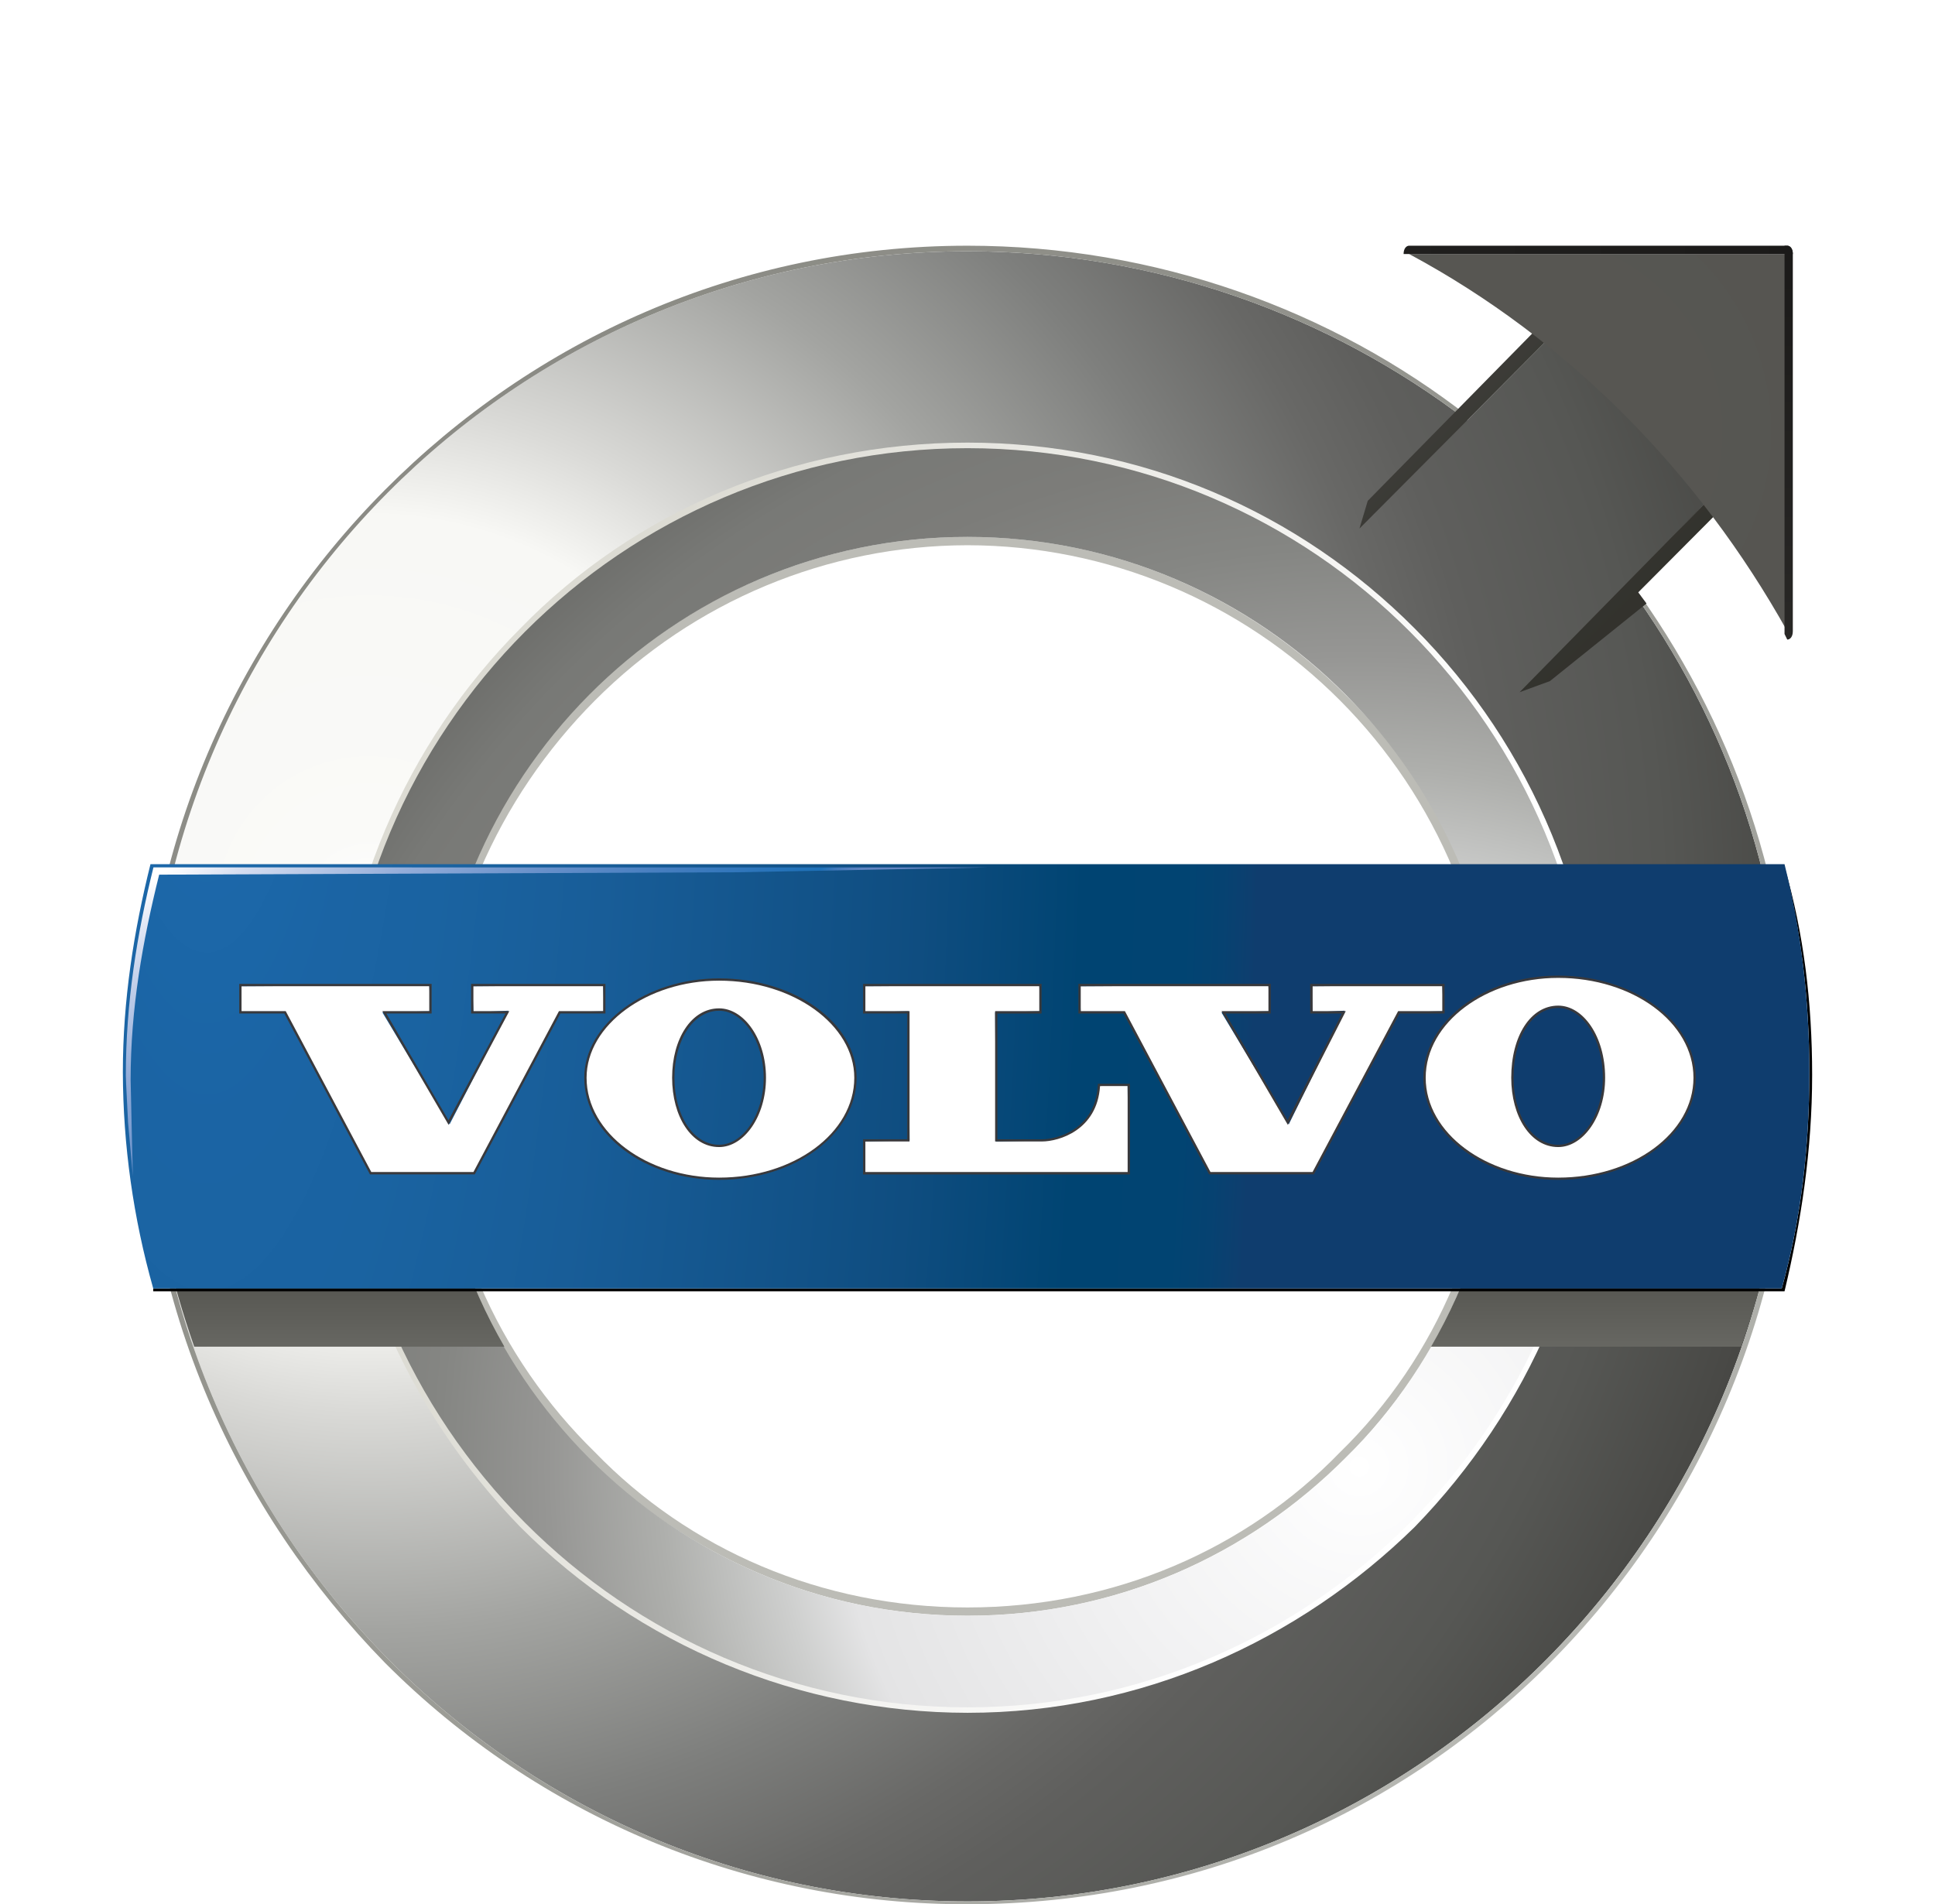 <svg width="63" height="62" viewBox="0 0 63 62" fill="none" xmlns="http://www.w3.org/2000/svg">
<g filter="url(#filter0_dd_2208_109)">
<path d="M31.5 9.481C36.353 9.481 40.667 11.468 43.812 14.628C47.047 17.789 48.935 22.213 48.935 27.09C48.935 31.874 47.047 36.3 43.812 39.459C40.665 42.621 36.352 44.606 31.5 44.606C26.647 44.606 22.333 42.62 19.098 39.459C15.951 36.299 13.976 31.874 13.976 27.09C13.976 22.212 15.953 17.789 19.098 14.627C22.333 11.468 26.647 9.481 31.5 9.481ZM31.5 9.752C26.949 9.757 22.586 11.576 19.368 14.809C16.221 17.97 14.245 22.304 14.245 27.09C14.245 31.874 16.222 36.209 19.368 39.28C22.423 42.44 26.736 44.337 31.5 44.337C36.263 44.337 40.577 42.439 43.632 39.28C46.779 36.21 48.665 31.875 48.665 27.09C48.665 22.304 46.778 17.97 43.632 14.809C40.414 11.576 36.051 9.757 31.5 9.752Z" fill="#BCBCB6"/>
<path d="M31.5 0.181C37.611 0.181 43.273 2.256 47.766 5.689L50.732 2.709L55.944 7.946L52.979 11.017C56.304 15.531 58.191 21.04 58.191 26.999C58.191 41.808 46.239 53.908 31.5 53.908C16.761 53.908 4.809 41.808 4.809 26.999C4.809 12.189 16.761 0.181 31.5 0.181ZM31.5 6.502C20.266 6.502 11.1 15.712 11.1 26.999C11.1 38.377 20.266 47.497 31.5 47.497C42.734 47.497 51.9 38.377 51.9 26.999C51.9 15.712 42.734 6.502 31.5 6.502Z" fill="url(#paint0_radial_2208_109)"/>
<path d="M31.5 6.411C37.162 6.411 42.284 8.669 46.059 12.461C47.973 14.38 49.491 16.66 50.524 19.171C51.557 21.682 52.086 24.373 52.08 27.09C52.08 32.777 49.743 37.925 46.059 41.718C42.284 45.419 37.162 47.767 31.5 47.767C26.043 47.761 20.809 45.587 16.941 41.718C13.257 37.925 10.92 32.777 10.92 27.09C10.92 21.311 13.257 16.162 16.941 12.461C20.626 8.669 25.838 6.411 31.5 6.411ZM31.5 6.682C25.928 6.682 20.806 8.94 17.121 12.642C13.436 16.344 11.19 21.401 11.19 27.09C11.19 32.688 13.436 37.834 17.121 41.537C20.804 45.149 25.928 47.497 31.5 47.497C37.072 47.497 42.194 45.149 45.88 41.537C47.765 39.639 49.259 37.385 50.276 34.906C51.294 32.427 51.816 29.771 51.812 27.09C51.812 21.401 49.564 16.344 45.88 12.641C42.063 8.817 36.89 6.674 31.5 6.682Z" fill="url(#paint1_linear_2208_109)"/>
<path d="M31.5 0C37.611 0 43.363 2.077 47.856 5.599L47.766 5.689C43.09 2.115 37.376 0.18 31.5 0.181C16.761 0.181 4.809 12.189 4.809 26.999C4.809 41.808 16.761 53.908 31.5 53.908C46.239 53.908 58.191 41.808 58.191 26.999C58.191 21.04 56.304 15.53 52.979 11.017L53.069 10.926C56.394 15.442 58.371 20.949 58.371 26.999C58.371 34.494 55.315 41.267 50.462 46.143C45.608 51.02 38.959 54 31.5 54C27.98 54.008 24.494 53.318 21.24 51.969C17.986 50.621 15.029 48.641 12.538 46.143C7.685 41.176 4.629 34.494 4.629 26.999C4.629 19.595 7.685 12.822 12.538 7.946C17.39 3.07 24.041 0 31.5 0Z" fill="url(#paint2_radial_2208_109)"/>
<path d="M31.5 6.592C42.734 6.592 51.9 15.712 51.9 27.091C51.9 38.378 42.734 47.589 31.5 47.589C20.266 47.589 11.1 38.377 11.1 27.09C11.1 15.712 20.266 6.592 31.5 6.592ZM31.5 9.481C21.884 9.481 14.065 17.337 14.065 27.09C14.065 36.75 21.884 44.608 31.5 44.608C41.116 44.608 48.935 36.75 48.935 27.09C48.935 17.337 41.116 9.481 31.5 9.481Z" fill="url(#paint3_radial_2208_109)"/>
<path d="M7.113 33.507C7.113 33.533 7.119 33.556 7.133 33.579C7.144 33.6 7.163 33.609 7.19 33.609C7.21 33.609 7.228 33.604 7.249 33.594C7.272 33.581 7.293 33.566 7.311 33.548V33.349C7.237 33.362 7.185 33.379 7.157 33.406C7.143 33.418 7.132 33.434 7.124 33.452C7.116 33.469 7.113 33.488 7.113 33.507Z" fill="url(#paint4_linear_2208_109)"/>
<path d="M10.917 32.937H11.043V33.043H10.917V32.937Z" fill="url(#paint5_linear_2208_109)"/>
<path d="M10.917 33.064H11.043V33.173H10.917V33.064Z" fill="url(#paint6_linear_2208_109)"/>
<path d="M8.377 33.507C8.377 33.533 8.385 33.556 8.397 33.579C8.409 33.6 8.427 33.609 8.455 33.609C8.475 33.609 8.493 33.604 8.513 33.594C8.533 33.584 8.553 33.569 8.576 33.548V33.349C8.501 33.362 8.45 33.379 8.421 33.406C8.407 33.418 8.396 33.434 8.388 33.452C8.381 33.469 8.377 33.488 8.377 33.507Z" fill="url(#paint7_linear_2208_109)"/>
<path d="M11.464 33.123H11.809V33.288H11.464V33.123Z" fill="url(#paint8_linear_2208_109)"/>
<path d="M14.945 32.555H5.389C5.625 33.683 5.952 34.776 6.324 35.847H16.422C15.818 34.804 15.323 33.701 14.945 32.555ZM10.871 32.765L10.945 32.811L10.919 32.841V32.918H11.039L11.065 32.875L11.115 32.934L11.088 32.964V33.044H11.102L11.138 32.998L11.191 33.066H11.086L11.088 33.21L11.042 33.237V33.195H10.917V33.319H11.012L11.045 33.268L11.095 33.34H10.917V33.454H11.072L11.108 33.395L11.165 33.473H10.917C10.917 33.521 10.919 33.572 10.924 33.626L10.871 33.651C10.874 33.586 10.876 33.527 10.876 33.473H10.744C10.726 33.472 10.709 33.477 10.694 33.486L10.664 33.452H10.876V33.338H10.78C10.761 33.338 10.75 33.342 10.74 33.35L10.714 33.318H10.876V33.194H10.78C10.761 33.194 10.75 33.197 10.74 33.207L10.714 33.172H10.876V33.063H10.734C10.715 33.063 10.704 33.067 10.695 33.076L10.669 33.042H10.877V32.937H10.786C10.768 32.937 10.755 32.941 10.746 32.95L10.72 32.916H10.875C10.876 32.866 10.875 32.815 10.871 32.765ZM6.939 33.634H6.682V33.608H6.758C6.771 33.608 6.778 33.605 6.783 33.599C6.788 33.592 6.79 33.585 6.79 33.574V32.969C6.79 32.96 6.788 32.952 6.783 32.944C6.78 32.941 6.776 32.938 6.772 32.936C6.768 32.935 6.763 32.934 6.758 32.934H6.684V32.909H6.721C6.76 32.909 6.798 32.897 6.83 32.874H6.836V33.572C6.836 33.584 6.838 33.592 6.843 33.597C6.85 33.602 6.856 33.606 6.866 33.606H6.943V33.633H6.939V33.634ZM7.409 33.611C7.398 33.627 7.383 33.636 7.366 33.636C7.353 33.637 7.34 33.633 7.33 33.624C7.32 33.611 7.313 33.597 7.31 33.581C7.291 33.598 7.271 33.613 7.249 33.626C7.228 33.637 7.204 33.642 7.18 33.641C7.163 33.642 7.147 33.639 7.131 33.633C7.115 33.627 7.101 33.617 7.089 33.605C7.079 33.594 7.07 33.582 7.065 33.568C7.059 33.554 7.056 33.54 7.057 33.525C7.057 33.473 7.074 33.432 7.108 33.398C7.142 33.367 7.209 33.343 7.31 33.328V33.276C7.311 33.252 7.306 33.228 7.295 33.206C7.284 33.186 7.263 33.178 7.227 33.178C7.19 33.178 7.163 33.186 7.149 33.204C7.134 33.22 7.127 33.234 7.133 33.251C7.137 33.262 7.137 33.274 7.133 33.285C7.131 33.29 7.127 33.295 7.122 33.298C7.118 33.301 7.112 33.303 7.107 33.303C7.103 33.303 7.099 33.302 7.095 33.3C7.091 33.298 7.088 33.296 7.086 33.293C7.079 33.284 7.076 33.273 7.076 33.263C7.076 33.236 7.09 33.212 7.118 33.189C7.148 33.166 7.185 33.155 7.223 33.156C7.266 33.156 7.3 33.166 7.321 33.186C7.345 33.209 7.354 33.237 7.354 33.276V33.556C7.354 33.58 7.355 33.592 7.359 33.596C7.363 33.6 7.368 33.602 7.378 33.602C7.389 33.602 7.398 33.596 7.401 33.584C7.405 33.571 7.408 33.553 7.408 33.531H7.424C7.425 33.569 7.42 33.596 7.409 33.611ZM7.837 33.634H7.698V33.608H7.716C7.727 33.608 7.735 33.605 7.74 33.599C7.745 33.592 7.745 33.586 7.745 33.575V33.29C7.746 33.263 7.741 33.236 7.728 33.212C7.724 33.204 7.716 33.197 7.708 33.192C7.699 33.187 7.689 33.184 7.68 33.185C7.657 33.186 7.635 33.195 7.618 33.211C7.595 33.231 7.575 33.256 7.561 33.284V33.576C7.561 33.587 7.564 33.596 7.57 33.601C7.575 33.606 7.582 33.61 7.591 33.61H7.607V33.636H7.469V33.61H7.485C7.497 33.61 7.505 33.608 7.51 33.601C7.515 33.595 7.516 33.587 7.516 33.576V33.211C7.516 33.204 7.515 33.195 7.512 33.191C7.51 33.187 7.505 33.185 7.499 33.185H7.469V33.16H7.492C7.505 33.16 7.516 33.158 7.525 33.156C7.534 33.154 7.545 33.147 7.554 33.137H7.56V33.235C7.576 33.212 7.596 33.19 7.618 33.172C7.636 33.158 7.658 33.151 7.681 33.151C7.718 33.151 7.746 33.163 7.763 33.187C7.783 33.222 7.792 33.263 7.789 33.303V33.574C7.789 33.585 7.792 33.594 7.798 33.599C7.804 33.604 7.812 33.608 7.821 33.608H7.837V33.634ZM8.188 33.601C8.168 33.627 8.144 33.639 8.112 33.639C8.079 33.639 8.054 33.626 8.038 33.601C8.022 33.576 8.012 33.536 8.012 33.482V33.186H7.917V33.161H7.943C7.956 33.161 7.968 33.159 7.979 33.153C7.991 33.148 8 33.14 8.008 33.13C8.025 33.108 8.034 33.076 8.039 33.031L8.042 32.998H8.062V33.162H8.193V33.187H8.062V33.501C8.062 33.541 8.068 33.569 8.079 33.581C8.09 33.596 8.105 33.602 8.129 33.602C8.139 33.603 8.149 33.6 8.158 33.596C8.168 33.591 8.175 33.584 8.181 33.576C8.196 33.553 8.205 33.526 8.208 33.498L8.225 33.507C8.22 33.541 8.207 33.573 8.188 33.601ZM8.673 33.611C8.662 33.627 8.648 33.636 8.631 33.636C8.616 33.636 8.605 33.633 8.596 33.624C8.586 33.615 8.58 33.6 8.575 33.581C8.556 33.598 8.535 33.613 8.513 33.626C8.493 33.637 8.469 33.642 8.446 33.641C8.43 33.642 8.414 33.64 8.399 33.634C8.384 33.629 8.371 33.62 8.359 33.61C8.347 33.599 8.338 33.586 8.332 33.571C8.325 33.556 8.322 33.541 8.321 33.525C8.321 33.501 8.325 33.478 8.334 33.456C8.343 33.434 8.356 33.415 8.372 33.398C8.406 33.367 8.473 33.343 8.575 33.328V33.276C8.575 33.252 8.57 33.228 8.56 33.206C8.55 33.186 8.527 33.178 8.492 33.178C8.455 33.178 8.427 33.186 8.414 33.204C8.399 33.22 8.392 33.234 8.397 33.251C8.401 33.264 8.401 33.275 8.397 33.285C8.394 33.295 8.384 33.303 8.371 33.303C8.367 33.303 8.363 33.302 8.359 33.3C8.356 33.298 8.352 33.296 8.35 33.293C8.344 33.284 8.341 33.273 8.341 33.263C8.341 33.236 8.355 33.212 8.384 33.189C8.414 33.166 8.451 33.154 8.488 33.156C8.531 33.156 8.566 33.166 8.587 33.186C8.61 33.209 8.618 33.237 8.618 33.276V33.556C8.618 33.58 8.62 33.592 8.623 33.596C8.627 33.6 8.632 33.602 8.643 33.602C8.654 33.602 8.662 33.596 8.666 33.584C8.669 33.571 8.672 33.553 8.672 33.531H8.688C8.691 33.559 8.686 33.587 8.673 33.611ZM9.083 33.248C9.078 33.258 9.069 33.261 9.058 33.261C9.045 33.261 9.036 33.258 9.031 33.248C9.026 33.238 9.024 33.226 9.026 33.215L9.024 33.192C9.023 33.189 9.016 33.185 9.005 33.185C8.986 33.185 8.967 33.199 8.94 33.227C8.911 33.263 8.888 33.303 8.873 33.347V33.576C8.873 33.587 8.875 33.596 8.88 33.601C8.885 33.606 8.893 33.61 8.903 33.61H8.975V33.636H8.733V33.61H8.801C8.812 33.61 8.819 33.608 8.824 33.601C8.829 33.595 8.83 33.587 8.83 33.576V33.225C8.831 33.215 8.828 33.206 8.824 33.197C8.819 33.191 8.812 33.187 8.801 33.187H8.733V33.162H8.759C8.796 33.163 8.831 33.155 8.864 33.14H8.874V33.293C8.892 33.255 8.916 33.219 8.945 33.189C8.955 33.178 8.967 33.169 8.98 33.163C8.994 33.157 9.008 33.154 9.023 33.154C9.045 33.154 9.061 33.16 9.074 33.172C9.086 33.185 9.093 33.197 9.093 33.215C9.091 33.23 9.089 33.241 9.083 33.248ZM10.012 33.473V33.643C10.012 33.702 9.988 33.743 9.94 33.766C9.939 33.724 9.904 33.693 9.838 33.674V33.656L9.933 33.666C9.954 33.668 9.961 33.65 9.961 33.614V33.473H9.697C9.674 33.473 9.651 33.477 9.631 33.486L9.604 33.453H9.963L9.96 33.33L10.002 33.355L10.09 33.259H9.819L9.79 33.271L9.764 33.237H10.09L10.126 33.195L10.185 33.279C10.155 33.274 10.099 33.303 10.014 33.368L10.046 33.389L10.014 33.416V33.452H10.235L10.281 33.393L10.347 33.473H10.012ZM10.348 33.22C10.317 33.22 10.291 33.237 10.276 33.271C10.212 33.239 10.156 33.194 10.111 33.139C10.066 33.083 10.032 33.019 10.012 32.95H9.994C9.994 33.081 9.995 33.161 9.996 33.186L9.94 33.205C9.943 33.142 9.944 33.066 9.944 32.97C9.872 33.122 9.75 33.245 9.598 33.316L9.596 33.298C9.728 33.213 9.833 33.092 9.898 32.949H9.694C9.672 32.948 9.649 32.953 9.628 32.962L9.602 32.928H9.944L9.94 32.776L10.025 32.822L9.994 32.851V32.928H10.236L10.282 32.869L10.341 32.949H10.029C10.055 33.016 10.098 33.075 10.155 33.119C10.211 33.163 10.277 33.192 10.348 33.202V33.22ZM11.198 33.676C11.155 33.694 11.133 33.713 11.138 33.74C11.069 33.743 11 33.743 10.931 33.74C10.863 33.739 10.795 33.725 10.733 33.698C10.681 33.675 10.634 33.642 10.597 33.6C10.558 33.666 10.505 33.722 10.442 33.764L10.432 33.752C10.492 33.699 10.54 33.634 10.573 33.561C10.537 33.493 10.51 33.421 10.494 33.345L10.508 33.338C10.528 33.4 10.555 33.459 10.587 33.516C10.609 33.442 10.624 33.345 10.633 33.229H10.537L10.511 33.275L10.466 33.216L10.504 33.194C10.544 33.112 10.581 33.029 10.617 32.945H10.509L10.472 32.958L10.446 32.924H10.622L10.65 32.877L10.697 32.947L10.66 32.968C10.624 33.044 10.583 33.125 10.542 33.209H10.63L10.657 33.171L10.707 33.23L10.678 33.259C10.668 33.359 10.649 33.458 10.619 33.553C10.65 33.591 10.691 33.618 10.736 33.634C10.793 33.654 10.852 33.666 10.912 33.669C10.979 33.675 11.075 33.669 11.202 33.659L11.198 33.676ZM12.01 33.668C11.971 33.676 11.947 33.698 11.941 33.737C11.884 33.715 11.829 33.686 11.777 33.653C11.728 33.618 11.686 33.574 11.653 33.523C11.612 33.458 11.583 33.386 11.569 33.31H11.464V33.649L11.641 33.551L11.648 33.564C11.569 33.609 11.5 33.67 11.444 33.743L11.405 33.671C11.415 33.656 11.421 33.638 11.422 33.62V33.009C11.422 32.964 11.421 32.925 11.418 32.891L11.464 32.933H11.631C11.625 32.88 11.605 32.83 11.575 32.786L11.582 32.772C11.636 32.803 11.668 32.831 11.675 32.856C11.683 32.881 11.675 32.908 11.653 32.933H11.801L11.827 32.891L11.88 32.95L11.85 32.975V33.216L11.852 33.327L11.806 33.348V33.31H11.589C11.609 33.376 11.639 33.438 11.678 33.495C11.755 33.451 11.825 33.394 11.882 33.325L11.931 33.409H11.892C11.826 33.438 11.761 33.474 11.691 33.51C11.732 33.559 11.785 33.596 11.845 33.619C11.898 33.639 11.954 33.649 12.011 33.649L12.01 33.668Z" fill="url(#paint9_linear_2208_109)"/>
<path d="M11.464 32.954H11.809V33.102H11.464V32.954Z" fill="url(#paint10_linear_2208_109)"/>
<path d="M48.068 32.555H57.623C57.383 33.672 57.071 34.772 56.688 35.847H46.591C47.19 34.81 47.689 33.712 48.068 32.555Z" fill="url(#paint11_linear_2208_109)"/>
<path d="M58.101 20.227C58.73 22.395 59 24.652 59 26.999C59 29.437 58.641 31.784 58.101 34.043H4.989V33.952H58.011C58.641 31.695 58.91 29.347 58.91 26.909C58.91 24.561 58.641 22.304 58.101 20.227Z" fill="black"/>
<path d="M4.899 20.137H58.101C58.641 22.304 58.909 24.56 58.909 26.908C58.909 29.346 58.639 31.694 58.01 33.951H4.989C4.34 31.66 4.007 29.291 4 26.909C4 24.561 4.359 22.304 4.899 20.137Z" fill="url(#paint12_radial_2208_109)"/>
<path d="M51.81 0.902L57.742 6.863L53.338 11.287L53.608 11.649L50.462 14.176L49.474 14.538L55.944 7.946L50.732 2.709L44.261 9.21L44.531 8.307L51.81 0.902Z" fill="url(#paint13_linear_2208_109)"/>
<path d="M45.879 0.271C51.092 3.07 55.315 7.404 58.19 12.552V0.271H45.879Z" fill="url(#paint14_radial_2208_109)"/>
<path d="M58.191 0C58.281 0 58.372 0.09 58.372 0.271H45.698C45.699 0.09 45.789 0 45.879 0H58.191Z" fill="url(#paint15_linear_2208_109)"/>
<path d="M58.371 12.552C58.371 12.733 58.281 12.824 58.19 12.824L58.101 12.642V0H58.19C58.28 0 58.371 0.09 58.371 0.271V12.552Z" fill="url(#paint16_linear_2208_109)"/>
<path d="M50.732 30.378C48.333 30.378 46.382 28.902 46.382 27.09C46.382 25.276 48.333 23.801 50.732 23.801C53.181 23.801 55.173 25.276 55.173 27.09C55.173 28.903 53.181 30.378 50.732 30.378ZM50.732 24.779C49.87 24.779 49.242 25.752 49.242 27.091C49.242 28.356 49.883 29.311 50.732 29.311C51.538 29.311 52.222 28.294 52.222 27.091C52.224 25.815 51.553 24.779 50.732 24.779ZM23.412 30.378C21.012 30.378 19.061 28.902 19.061 27.09C19.061 25.355 21.053 23.89 23.412 23.89C25.861 23.89 27.853 25.326 27.853 27.09C27.853 28.903 25.861 30.378 23.412 30.378ZM23.412 24.87C22.561 24.87 21.921 25.824 21.921 27.091C21.921 28.356 22.563 29.311 23.412 29.311C24.218 29.311 24.901 28.294 24.901 27.091C24.901 25.888 24.221 24.87 23.412 24.87ZM39.408 30.197L36.59 24.941L35.186 24.963L35.148 24.112L41.297 24.075L41.334 24.925L39.769 24.963L41.959 28.608L43.78 24.907L42.735 24.961L42.697 24.111L46.959 24.073L46.996 24.924L45.521 24.961L42.757 30.199H39.408V30.197ZM28.175 30.197L28.137 29.166L29.614 29.13L29.577 24.924L28.176 24.961L28.139 24.111L33.838 24.073L33.875 24.924L32.399 24.961L32.436 29.168L33.926 29.131C34.411 29.131 35.686 28.813 35.775 27.36L36.711 27.325L36.749 30.2H28.175V30.197ZM12.088 30.197L9.27 24.941L7.866 24.963L7.828 24.112L13.977 24.075L14.014 24.925L12.449 24.963L14.638 28.608L16.55 24.907L15.415 24.963L15.377 24.112L19.639 24.075L19.676 24.925L18.199 24.963L15.436 30.2L12.088 30.197Z" fill="white"/>
<path d="M50.732 23.839C53.158 23.839 55.136 25.284 55.136 27.091C55.136 28.896 53.158 30.342 50.732 30.342C48.395 30.342 46.418 28.897 46.418 27.091C46.418 25.284 48.395 23.839 50.732 23.839ZM50.732 29.347C51.54 29.347 52.26 28.354 52.26 27.09C52.26 25.735 51.541 24.742 50.732 24.742C49.833 24.742 49.203 25.735 49.203 27.09C49.204 28.354 49.833 29.347 50.732 29.347ZM23.412 23.929C25.837 23.929 27.814 25.374 27.814 27.091C27.814 28.896 25.837 30.342 23.412 30.342C21.075 30.342 19.098 28.897 19.098 27.091C19.098 25.374 21.075 23.929 23.412 23.929ZM23.412 29.347C24.219 29.347 24.939 28.354 24.939 27.09C24.939 25.824 24.221 24.831 23.412 24.831C22.512 24.831 21.883 25.824 21.883 27.09C21.884 28.354 22.513 29.347 23.412 29.347ZM46.958 24.11V24.921H45.521L42.735 30.159H39.41L36.625 24.921H35.187V24.11H41.298V24.921H39.77L41.929 28.623L43.816 24.921H42.737V24.11H46.958ZM33.837 24.11V24.921H32.399V29.165H33.928C34.467 29.165 35.724 28.804 35.815 27.36H36.714V30.159H28.175V29.165H29.613V24.921H28.175V24.11H33.837ZM19.637 24.11V24.921H18.199L15.415 30.159H12.088L9.302 24.921H7.864V24.11H13.976V24.921H12.448L14.605 28.623L16.582 24.921H15.413V24.11H19.637ZM50.732 23.764C48.313 23.764 46.342 25.255 46.342 27.09C46.342 28.923 48.311 30.414 50.732 30.414C53.202 30.414 55.211 28.924 55.211 27.09C55.211 25.254 53.201 23.764 50.732 23.764ZM50.732 29.272C49.903 29.272 49.279 28.334 49.279 27.091C49.279 25.773 49.889 24.818 50.732 24.818C51.533 24.818 52.185 25.838 52.185 27.091C52.185 28.272 51.52 29.272 50.732 29.272ZM23.412 23.854C21.033 23.854 19.022 25.336 19.022 27.09C19.022 28.923 20.99 30.414 23.412 30.414C25.882 30.414 27.89 28.924 27.89 27.09C27.89 25.305 25.882 23.854 23.412 23.854ZM23.412 29.272C22.583 29.272 21.959 28.334 21.959 27.091C21.959 25.847 22.583 24.909 23.412 24.909C24.199 24.909 24.863 25.908 24.863 27.091C24.865 28.272 24.199 29.272 23.412 29.272ZM47.032 24.035H42.657V24.999H43.688L41.921 28.469L39.9 24.998H41.373V24.033H35.111V24.998H36.578L39.342 30.195L39.364 30.235H42.779L42.8 30.195L45.566 24.998H47.034L47.032 24.035ZM33.911 24.035H28.1V24.999H29.538V29.093H28.1V30.238H36.789V27.287H35.744L35.739 27.358C35.65 28.782 34.401 29.094 33.926 29.094H32.474V25H33.911V24.035ZM19.712 24.035H15.338V24.999H16.457L14.602 28.473L12.579 24.999H14.053V24.035H7.789V24.999H9.257L12.023 30.196L12.044 30.236H15.458L15.48 30.196L18.244 24.999H19.712V24.035Z" fill="#39393C"/>
<path d="M4.996 20.241C4.457 22.408 4.097 24.664 4.097 27.012C4.097 27.206 4.164 28.356 4.17 28.551L4.326 30.295C4.323 30.155 4.253 27.312 4.253 27.17C4.253 24.822 4.643 22.646 5.182 20.478L24.008 20.4L32.134 20.243L4.996 20.241Z" fill="url(#paint17_linear_2208_109)"/>
</g>
<defs>
<filter id="filter0_dd_2208_109" x="0" y="0" width="63" height="62" filterUnits="userSpaceOnUse" color-interpolation-filters="sRGB">
<feFlood flood-opacity="0" result="BackgroundImageFix"/>
<feColorMatrix in="SourceAlpha" type="matrix" values="0 0 0 0 0 0 0 0 0 0 0 0 0 0 0 0 0 0 127 0" result="hardAlpha"/>
<feOffset dy="4"/>
<feGaussianBlur stdDeviation="2"/>
<feComposite in2="hardAlpha" operator="out"/>
<feColorMatrix type="matrix" values="0 0 0 0 0 0 0 0 0 0 0 0 0 0 0 0 0 0 0.25 0"/>
<feBlend mode="normal" in2="BackgroundImageFix" result="effect1_dropShadow_2208_109"/>
<feColorMatrix in="SourceAlpha" type="matrix" values="0 0 0 0 0 0 0 0 0 0 0 0 0 0 0 0 0 0 127 0" result="hardAlpha"/>
<feOffset dy="4"/>
<feGaussianBlur stdDeviation="2"/>
<feComposite in2="hardAlpha" operator="out"/>
<feColorMatrix type="matrix" values="0 0 0 0 0 0 0 0 0 0 0 0 0 0 0 0 0 0 0.25 0"/>
<feBlend mode="normal" in2="effect1_dropShadow_2208_109" result="effect2_dropShadow_2208_109"/>
<feBlend mode="normal" in="SourceGraphic" in2="effect2_dropShadow_2208_109" result="shape"/>
</filter>
<radialGradient id="paint0_radial_2208_109" cx="0" cy="0" r="1" gradientUnits="userSpaceOnUse" gradientTransform="translate(11.837 21.64) scale(57.44 56.3)">
<stop stop-color="white"/>
<stop offset="0.041" stop-color="#FAFAF8"/>
<stop offset="0.225" stop-color="#F8F8F5"/>
<stop offset="0.287" stop-color="#DADAD7"/>
<stop offset="0.413" stop-color="#A3A4A1"/>
<stop offset="0.52" stop-color="#7E7F7D"/>
<stop offset="0.6" stop-color="#686866"/>
<stop offset="0.646" stop-color="#5F5F5D"/>
<stop offset="0.739" stop-color="#565754"/>
<stop offset="0.899" stop-color="#3B3A37"/>
<stop offset="1"/>
</radialGradient>
<linearGradient id="paint1_linear_2208_109" x1="17.423" y1="22.229" x2="44.027" y2="31.559" gradientUnits="userSpaceOnUse">
<stop stop-color="#DCDBD3"/>
<stop offset="1" stop-color="white"/>
</linearGradient>
<radialGradient id="paint2_radial_2208_109" cx="0" cy="0" r="1" gradientUnits="userSpaceOnUse" gradientTransform="translate(47.736 44.285) scale(62.617 61.477)">
<stop stop-color="#BBBCB7"/>
<stop offset="1" stop-color="#808079"/>
</radialGradient>
<radialGradient id="paint3_radial_2208_109" cx="0" cy="0" r="1" gradientUnits="userSpaceOnUse" gradientTransform="translate(44.474 39.737) scale(57.918 56.863)">
<stop stop-color="white"/>
<stop offset="0.157" stop-color="#F1F1F2"/>
<stop offset="0.298" stop-color="#E4E4E5"/>
<stop offset="0.335" stop-color="#CECFCE"/>
<stop offset="0.4" stop-color="#AEAFAC"/>
<stop offset="0.464" stop-color="#969694"/>
<stop offset="0.526" stop-color="#858683"/>
<stop offset="0.586" stop-color="#7C7C79"/>
<stop offset="0.64" stop-color="#787976"/>
<stop offset="0.738" stop-color="#5E5E5B"/>
<stop offset="0.846" stop-color="#43423F"/>
<stop offset="0.937" stop-color="#1F1F1E"/>
<stop offset="1"/>
</radialGradient>
<linearGradient id="paint4_linear_2208_109" x1="31.329" y1="56.609" x2="31.329" y2="25.044" gradientUnits="userSpaceOnUse">
<stop stop-color="white"/>
<stop offset="0.17" stop-color="#F8F8F5"/>
<stop offset="0.427" stop-color="#B1B1AC"/>
<stop offset="0.435" stop-color="#ADAEA8"/>
<stop offset="0.534" stop-color="#898984"/>
<stop offset="0.633" stop-color="#6C6C67"/>
<stop offset="0.731" stop-color="#53534E"/>
<stop offset="0.825" stop-color="#3E3E3A"/>
<stop offset="0.916" stop-color="#252523"/>
<stop offset="1" stop-color="#1B1A19"/>
</linearGradient>
<linearGradient id="paint5_linear_2208_109" x1="31.228" y1="57.176" x2="31.228" y2="26.047" gradientUnits="userSpaceOnUse">
<stop stop-color="white"/>
<stop offset="0.17" stop-color="#F8F8F5"/>
<stop offset="0.427" stop-color="#B1B1AC"/>
<stop offset="0.435" stop-color="#ADAEA8"/>
<stop offset="0.534" stop-color="#898984"/>
<stop offset="0.633" stop-color="#6C6C67"/>
<stop offset="0.731" stop-color="#53534E"/>
<stop offset="0.825" stop-color="#3E3E3A"/>
<stop offset="0.916" stop-color="#252523"/>
<stop offset="1" stop-color="#1B1A19"/>
</linearGradient>
<linearGradient id="paint6_linear_2208_109" x1="31.228" y1="57.103" x2="31.228" y2="25.448" gradientUnits="userSpaceOnUse">
<stop stop-color="white"/>
<stop offset="0.17" stop-color="#F8F8F5"/>
<stop offset="0.427" stop-color="#B1B1AC"/>
<stop offset="0.435" stop-color="#ADAEA8"/>
<stop offset="0.534" stop-color="#898984"/>
<stop offset="0.633" stop-color="#6C6C67"/>
<stop offset="0.731" stop-color="#53534E"/>
<stop offset="0.825" stop-color="#3E3E3A"/>
<stop offset="0.916" stop-color="#252523"/>
<stop offset="1" stop-color="#1B1A19"/>
</linearGradient>
<linearGradient id="paint7_linear_2208_109" x1="31.329" y1="56.609" x2="31.329" y2="25.044" gradientUnits="userSpaceOnUse">
<stop stop-color="white"/>
<stop offset="0.17" stop-color="#F8F8F5"/>
<stop offset="0.427" stop-color="#B1B1AC"/>
<stop offset="0.435" stop-color="#ADAEA8"/>
<stop offset="0.534" stop-color="#898984"/>
<stop offset="0.633" stop-color="#6C6C67"/>
<stop offset="0.731" stop-color="#53534E"/>
<stop offset="0.825" stop-color="#3E3E3A"/>
<stop offset="0.916" stop-color="#252523"/>
<stop offset="1" stop-color="#1B1A19"/>
</linearGradient>
<linearGradient id="paint8_linear_2208_109" x1="31.5" y1="57.298" x2="31.5" y2="25.557" gradientUnits="userSpaceOnUse">
<stop stop-color="white"/>
<stop offset="0.17" stop-color="#F8F8F5"/>
<stop offset="0.427" stop-color="#B1B1AC"/>
<stop offset="0.435" stop-color="#ADAEA8"/>
<stop offset="0.534" stop-color="#898984"/>
<stop offset="0.633" stop-color="#6C6C67"/>
<stop offset="0.731" stop-color="#53534E"/>
<stop offset="0.825" stop-color="#3E3E3A"/>
<stop offset="0.916" stop-color="#252523"/>
<stop offset="1" stop-color="#1B1A19"/>
</linearGradient>
<linearGradient id="paint9_linear_2208_109" x1="31.497" y1="56.592" x2="31.497" y2="24.871" gradientUnits="userSpaceOnUse">
<stop stop-color="white"/>
<stop offset="0.17" stop-color="#F8F8F5"/>
<stop offset="0.427" stop-color="#B1B1AC"/>
<stop offset="0.435" stop-color="#ADAEA8"/>
<stop offset="0.534" stop-color="#898984"/>
<stop offset="0.633" stop-color="#6C6C67"/>
<stop offset="0.731" stop-color="#53534E"/>
<stop offset="0.825" stop-color="#3E3E3A"/>
<stop offset="0.916" stop-color="#252523"/>
<stop offset="1" stop-color="#1B1A19"/>
</linearGradient>
<linearGradient id="paint10_linear_2208_109" x1="31.5" y1="56.746" x2="31.5" y2="25.169" gradientUnits="userSpaceOnUse">
<stop stop-color="white"/>
<stop offset="0.17" stop-color="#F8F8F5"/>
<stop offset="0.427" stop-color="#B1B1AC"/>
<stop offset="0.435" stop-color="#ADAEA8"/>
<stop offset="0.534" stop-color="#898984"/>
<stop offset="0.633" stop-color="#6C6C67"/>
<stop offset="0.731" stop-color="#53534E"/>
<stop offset="0.825" stop-color="#3E3E3A"/>
<stop offset="0.916" stop-color="#252523"/>
<stop offset="1" stop-color="#1B1A19"/>
</linearGradient>
<linearGradient id="paint11_linear_2208_109" x1="31.516" y1="56.571" x2="31.516" y2="24.85" gradientUnits="userSpaceOnUse">
<stop stop-color="white"/>
<stop offset="0.17" stop-color="#F8F8F5"/>
<stop offset="0.427" stop-color="#B1B1AC"/>
<stop offset="0.435" stop-color="#ADAEA8"/>
<stop offset="0.534" stop-color="#898984"/>
<stop offset="0.633" stop-color="#6C6C67"/>
<stop offset="0.731" stop-color="#53534E"/>
<stop offset="0.825" stop-color="#3E3E3A"/>
<stop offset="0.916" stop-color="#252523"/>
<stop offset="1" stop-color="#1B1A19"/>
</linearGradient>
<radialGradient id="paint12_radial_2208_109" cx="0" cy="0" r="1" gradientUnits="userSpaceOnUse" gradientTransform="translate(6.493 6.162) scale(34.743 136.233)">
<stop stop-color="#1E71B8"/>
<stop offset="0.082" stop-color="#1C69AB"/>
<stop offset="0.166" stop-color="#1B64A4"/>
<stop offset="0.242" stop-color="#1A63A1"/>
<stop offset="0.392" stop-color="#185D98"/>
<stop offset="0.685" stop-color="#0F4D80"/>
<stop offset="0.837" stop-color="#004472"/>
<stop offset="0.933" stop-color="#014472"/>
<stop offset="0.968" stop-color="#064271"/>
<stop offset="0.993" stop-color="#0D3F6F"/>
<stop offset="1" stop-color="#0F3D6E"/>
</radialGradient>
<linearGradient id="paint13_linear_2208_109" x1="56.861" y1="53.151" x2="3.107" y2="-1.974" gradientUnits="userSpaceOnUse">
<stop offset="0.006" stop-color="#121209"/>
<stop offset="0.646" stop-color="#454441"/>
<stop offset="0.65" stop-color="#484845"/>
<stop offset="0.655" stop-color="#535350"/>
<stop offset="0.66" stop-color="#646561"/>
<stop offset="0.664" stop-color="#7B7B77"/>
<stop offset="0.669" stop-color="#969792"/>
<stop offset="0.674" stop-color="#BBBBB7"/>
<stop offset="0.678" stop-color="#E8E7E2"/>
<stop offset="0.68" stop-color="#FBFAF5"/>
<stop offset="0.682" stop-color="#F8F7F2"/>
<stop offset="0.684" stop-color="#F0F0EA"/>
<stop offset="0.685" stop-color="#E4E3DD"/>
<stop offset="0.686" stop-color="#D2D2CC"/>
<stop offset="0.687" stop-color="#BBBCB5"/>
<stop offset="0.689" stop-color="#83847D"/>
<stop offset="0.69" stop-color="#6D6D67"/>
<stop offset="0.706" stop-color="#5F5F5B"/>
<stop offset="0.732" stop-color="#4D4D4B"/>
<stop offset="0.762" stop-color="#3B3A3A"/>
<stop offset="0.8" stop-color="#242324"/>
<stop offset="0.853" stop-color="#101010"/>
<stop offset="1"/>
</linearGradient>
<radialGradient id="paint14_radial_2208_109" cx="0" cy="0" r="1" gradientUnits="userSpaceOnUse" gradientTransform="translate(49.682 6.044) scale(64.759 64.042)">
<stop stop-color="#575652"/>
<stop offset="1" stop-color="#52524E"/>
</radialGradient>
<linearGradient id="paint15_linear_2208_109" x1="4.005" y1="27" x2="58.995" y2="27" gradientUnits="userSpaceOnUse">
<stop stop-color="#5D5E60"/>
<stop offset="0.019" stop-color="#5B5B5D"/>
<stop offset="0.205" stop-color="#484846"/>
<stop offset="0.41" stop-color="#343431"/>
<stop offset="0.649" stop-color="#222120"/>
<stop offset="1" stop-color="#1B1A19"/>
</linearGradient>
<linearGradient id="paint16_linear_2208_109" x1="31.5" y1="54" x2="31.5" y2="0.005" gradientUnits="userSpaceOnUse">
<stop stop-color="#5D5E60"/>
<stop offset="0.386" stop-color="#464543"/>
<stop offset="0.742" stop-color="#2A2927"/>
<stop offset="1" stop-color="#1B1A19"/>
</linearGradient>
<linearGradient id="paint17_linear_2208_109" x1="11.347" y1="15.913" x2="19.511" y2="26.903" gradientUnits="userSpaceOnUse">
<stop stop-color="white"/>
<stop offset="0.109" stop-color="#D5DDF0"/>
<stop offset="0.338" stop-color="#94ADD9"/>
<stop offset="0.542" stop-color="#668FC9"/>
<stop offset="0.714" stop-color="#447DBF"/>
<stop offset="0.848" stop-color="#2A74BA"/>
<stop offset="0.927" stop-color="#1E71B8"/>
<stop offset="0.947" stop-color="#4079BC"/>
<stop offset="0.967" stop-color="#5580C0"/>
<stop offset="0.985" stop-color="#6085C2"/>
<stop offset="1" stop-color="#6486C3"/>
</linearGradient>
</defs>
</svg>
